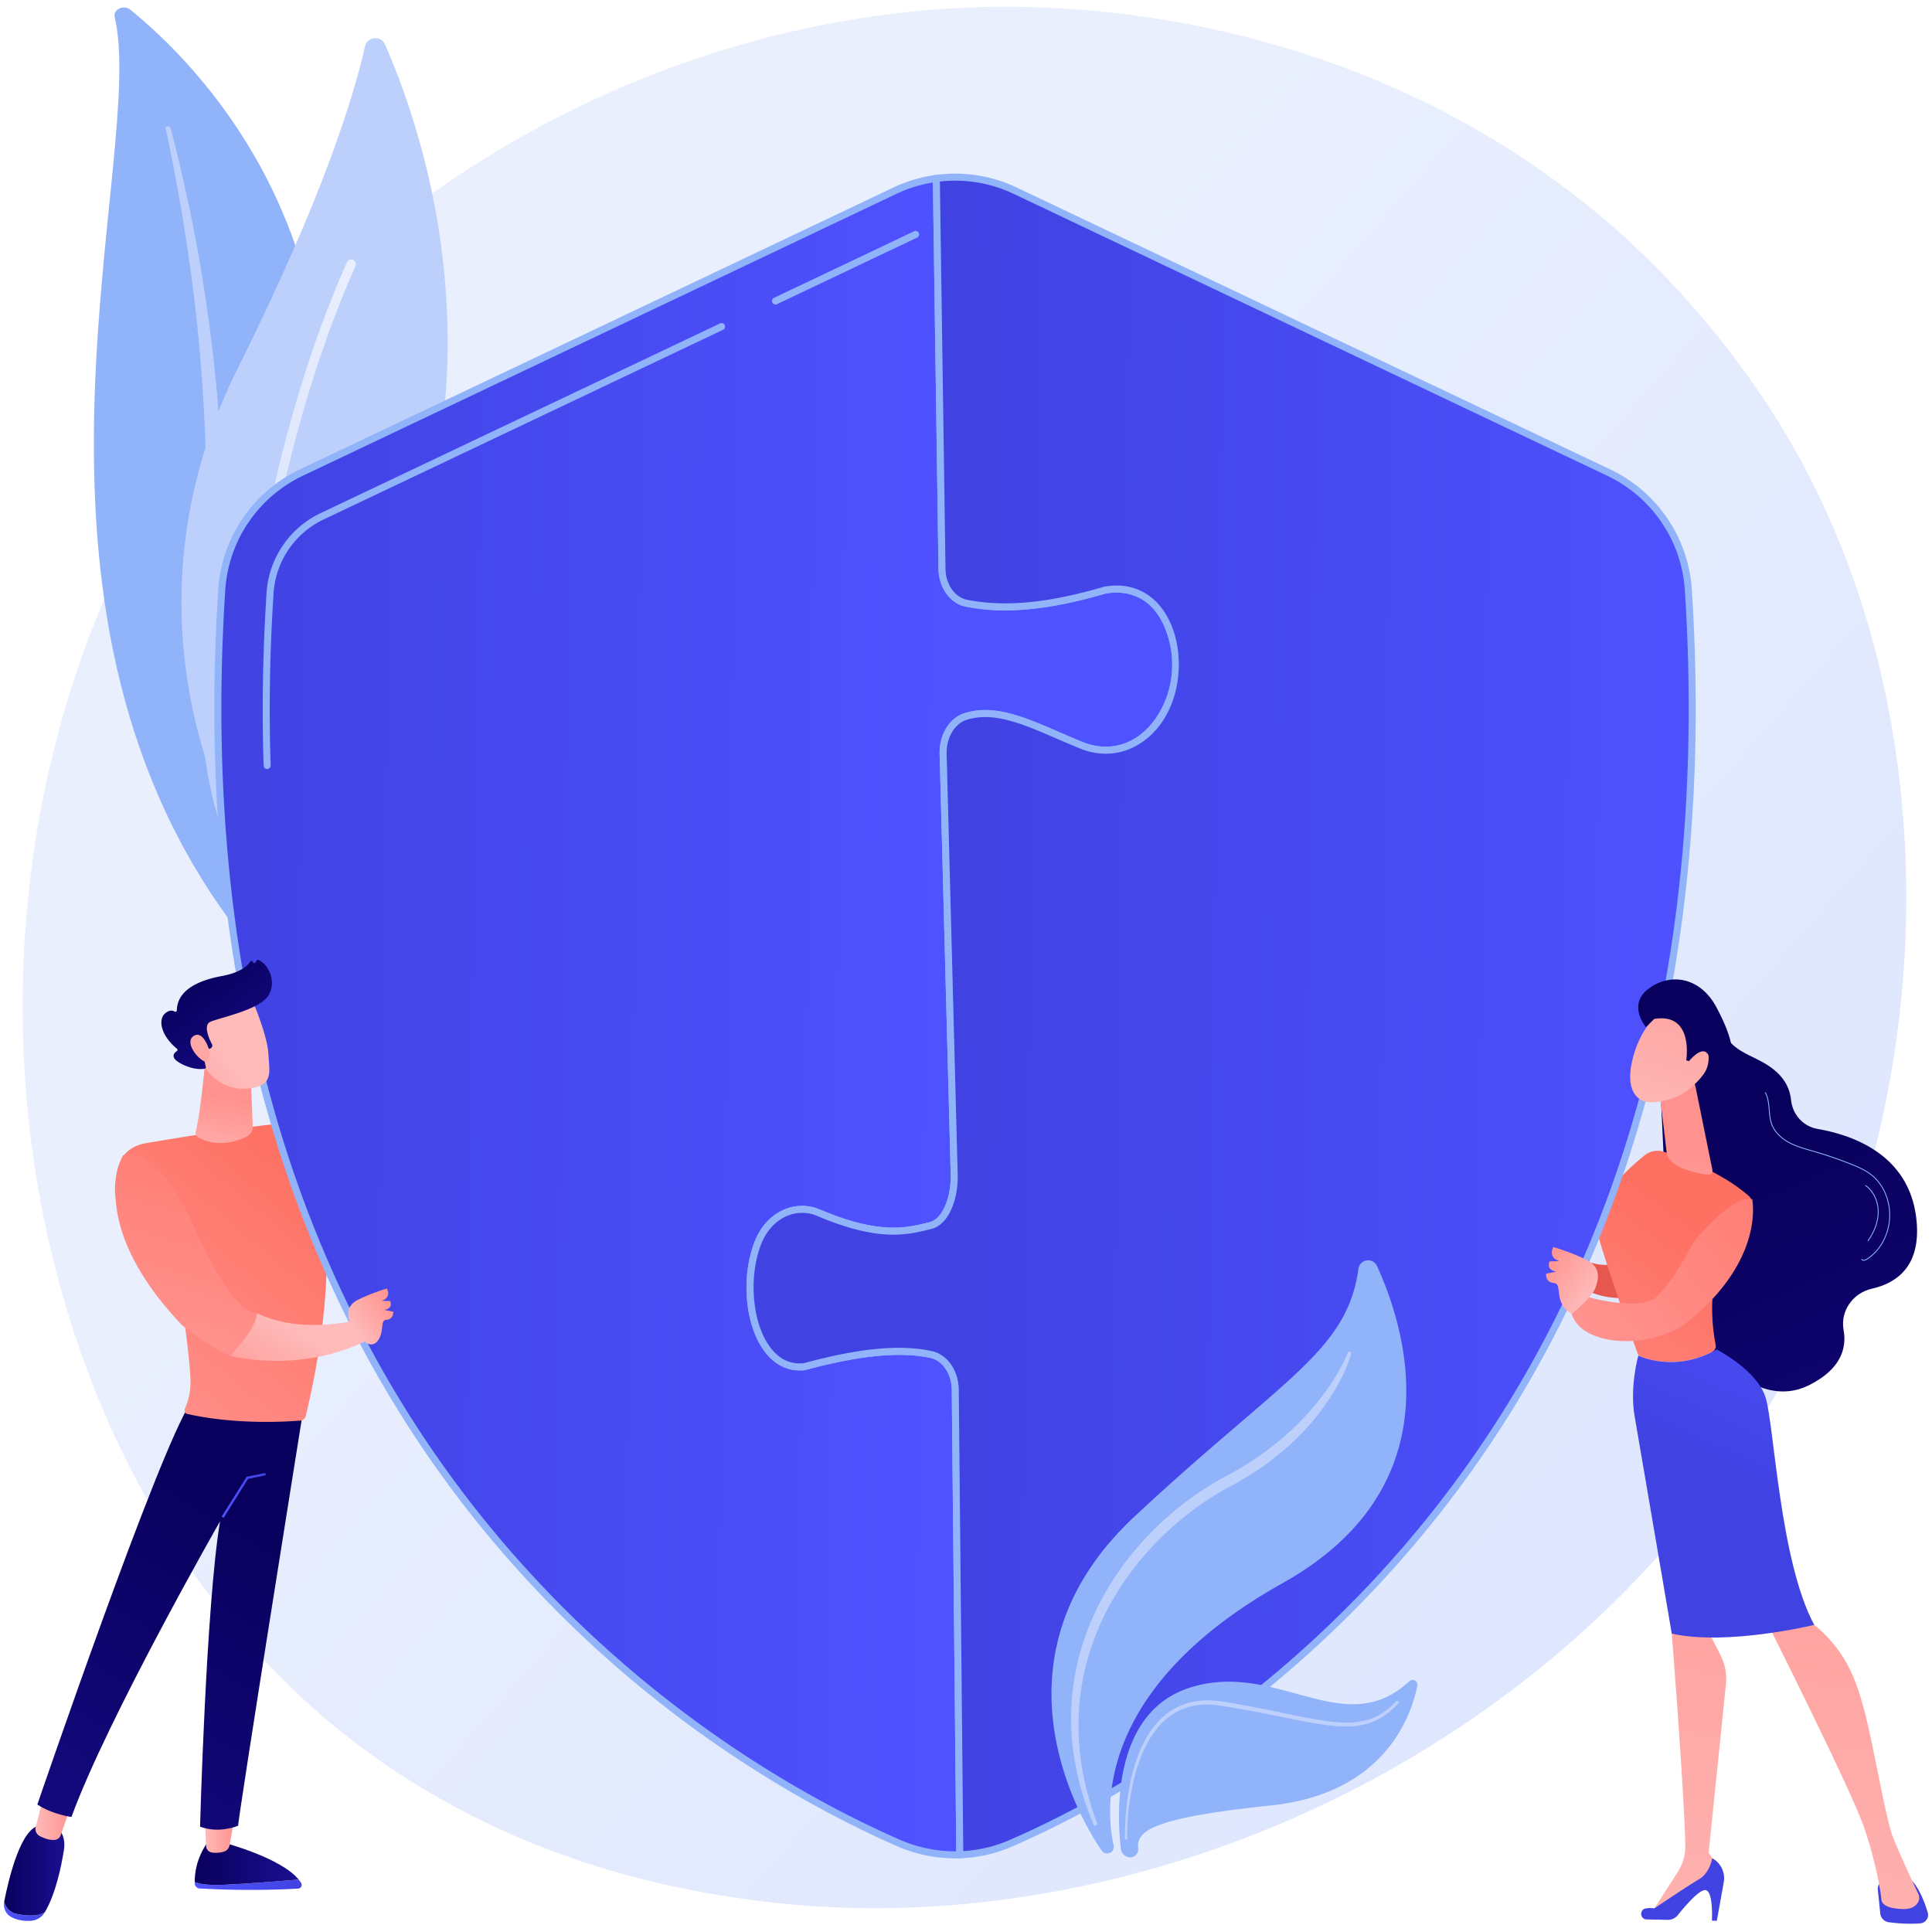 <svg width="264" height="263" fill="none" xmlns="http://www.w3.org/2000/svg"><path d="M249.7 176.458c-24.973 58.802-91.496 91.744-149.185 82.858-9.387-1.446-35.122-5.753-57.907-26.073-43.863-39.116-53.243-116.571-17.86-171.156C50.5 22.359 96.663-.162 140.528.965c9.448.243 45.658 1.738 77.481 27.978 4.674 3.854 14.983 13.013 24.274 27.542 21.817 34.118 23.692 81.651 7.417 119.973z" fill="url(#paint0_linear)"/><path d="M15.675 2.338c-.246-1.047 1.227-1.744 2.13-1.012 9.163 7.43 31.18 29.682 25.693 68.567-6.884 48.788 4.885 66.59 19.535 77.449 0 0-20.12-5.107-32.778-23.171C-.823 79.82 20.051 20.965 15.675 2.338z" fill="#91B3FA"/><path d="M22.648 17.577c1.147 5.43 2.168 10.879 2.958 16.351a233.23 233.23 0 011.884 16.45c.407 5.498.695 11 .711 16.505.045 5.505-.184 11.005-.436 16.527-.216 5.52-.47 11.079-.066 16.677.397 5.588 1.573 11.224 3.907 16.508.583 1.316 1.197 2.629 1.894 3.897a64.307 64.307 0 002.167 3.778 59.71 59.71 0 005.198 7.151c3.872 4.54 8.542 8.568 13.687 11.977.541.359 1.317.271 1.732-.197.408-.459.317-1.113-.199-1.476l-.004-.003a82.022 82.022 0 01-3.597-2.645c-.59-.449-1.155-.92-1.73-1.381-.554-.48-1.13-.942-1.667-1.436a59.129 59.129 0 01-6.044-6.212c-3.694-4.366-6.65-9.231-8.89-14.276a48.223 48.223 0 01-2.591-7.779c-.632-2.648-1.03-5.342-1.25-8.057-.44-5.435-.242-10.94-.071-16.46.162-5.522.28-11.072.135-16.617a200.169 200.169 0 00-.365-8.312c-.08-1.385-.192-2.767-.3-4.15a263.92 263.92 0 00-.403-4.143 232.806 232.806 0 00-2.374-16.49c-1.02-5.468-2.208-10.91-3.636-16.303-.041-.154-.219-.25-.397-.215-.174.035-.284.181-.253.33z" fill="#BDD0FB"/><path d="M34.527 111.285c-1.123 1.192-3.099.85-3.775-.643-3.73-8.233-12.168-32.465 1.77-60.381 11.77-23.575 15.91-37.476 17.354-43.917.305-1.362 2.172-1.543 2.735-.266 6.216 14.089 22.628 62.012-18.084 105.207z" fill="#BDD0FB"/><path d="M32.486 110.416a.64.64 0 01-.753-.639c.007-.4.786-40.42 15.67-73.937a.64.64 0 011.17.52c-14.777 33.273-15.554 73.039-15.56 73.437a.638.638 0 01-.527.619z" fill="url(#paint1_linear)"/><path d="M203.409 168.406a.38.38 0 01.48-.518c1.187.46 3.396 1.08 5.04.148.083-.047.164-.09.243-.131a.882.882 0 00-.703-.389c-.981-.061-1.3-1.511-1.3-1.511s.831.54 1.78.31c.817-.198 1.96.267 2.48 1.208 2.356 2.927 5.373 6.93 11.46 4.655 6.087-2.276 2.555-14.515 2.555-14.515l7.418 10.304s-.04 7.327-9.045 9.162c-9.004 1.836-13.418-7.132-13.418-7.132s-4.82 2.929-6.99-1.591z" fill="url(#paint2_linear)"/><path d="M236.157 141.497s-.53 1.011 2.764 2.669c1.836.924 5.416 2.307 5.819 6.156.208 1.987 1.645 3.603 3.614 3.943 4.904.847 12.436 3.544 13.487 12.106.803 6.535-2.567 8.944-6.07 9.733-2.573.58-4.322 3.039-3.853 5.635.45 2.489-.345 5.342-4.684 7.528-9.724 4.899-19.017-12.399-19.017-12.399l-1.406-29.924 9.346-5.447z" fill="url(#paint3_linear)"/><path d="M256.596 258.222l.334 3.253a1.34 1.34 0 001.153 1.195c1.039.139 2.706.292 4.343.15a1.148 1.148 0 00.992-1.47c-.375-1.261-1.068-3.155-2.097-4.282l-3.6-.068a1.11 1.11 0 00-1.125 1.222z" fill="url(#paint4_linear)"/><path d="M229.115 219.671l-.675 3.563s1.646 20.651 1.852 28.903a6.466 6.466 0 01-1.025 3.654l-3.647 5.679 9.093-5.137.199-1.094-1.433-2.052 2.364-23.055a7.081 7.081 0 00-.732-3.933l-1.795-3.53-4.201-2.998z" fill="url(#paint5_linear)"/><path d="M225.012 262.291l2.869.054a1.728 1.728 0 001.385-.646c.916-1.146 2.813-3.379 3.7-3.421 1.195-.057.962 4.181.962 4.181l.669.013.946-5.255a3.12 3.12 0 00-1.575-3.292s-.311 2.012-1.807 2.876c-1.495.864-6.095 3.974-6.095 3.974s-.555-.09-1.167.009c-.909.146-.808 1.49.113 1.507z" fill="url(#paint6_linear)"/><path d="M241.4 221.601s11.494 22.839 13.292 28.038c1.798 5.199 2.38 9.519 2.398 9.927.028.638.809 1.264 2.994 1.306 1.127.021 1.688-.421 1.967-.853.238-.369.259-.836.072-1.233-.664-1.409-2.768-5.91-3.54-7.948-.922-2.433-2.797-13.418-3.867-17.245-1.07-3.827-2.282-7.98-7.182-11.876 0 0-3.349-3.407-6.134-.116z" fill="url(#paint7_linear)"/><path d="M234.438 183.763c-2.019-10.495 2.886-17.09 4.638-19.053a.88.88 0 00-.072-1.243c-3.671-3.263-9.117-5.269-11.666-6.083a2.792 2.792 0 00-2.598.486c-2.339 1.876-7.262 6.329-6.556 10.092.489 2.605 4.752 14.66 5.553 16.917a.874.874 0 00.511.526c1.212.47 5.171 1.657 9.724-.676a.893.893 0 00.466-.966z" fill="url(#paint8_linear)"/><path d="M241.265 190.985c-1.18-3.794-6.696-6.58-6.696-6.58-5.741 3.302-10.701.839-10.701.839s-1.204 4.269-.504 8.271c.699 4.002 5.076 29.719 5.076 29.719 7.629 1.696 19.467-1.195 19.467-1.195-4.715-8.753-5.461-27.26-6.642-31.054z" fill="url(#paint9_linear)"/><path d="M231.677 148.46l2.288 11.277c.221.994-.678.815-1.675.608-1.632-.34-3.731-1.016-4.412-2.304a1.185 1.185 0 01-.12-.425l-.927-7.808a1.399 1.399 0 01.846-1.455l2.09-.88a1.4 1.4 0 011.91.987z" fill="url(#paint10_linear)"/><path d="M254.655 172.276a.933.933 0 00.46-.153c2.283-1.429 3.544-4.439 3.065-7.32-.287-1.727-1.113-3.228-2.325-4.226-.86-.708-1.887-1.149-2.865-1.54a54.858 54.858 0 00-5.053-1.739l-.419-.121c-.995-.285-2.025-.58-2.952-1.066-1.185-.622-2.041-1.509-2.409-2.498-.229-.614-.285-1.294-.34-1.951-.067-.809-.137-1.645-.529-2.369a.06.06 0 00-.08-.024.06.06 0 00-.024.081c.38.702.448 1.525.515 2.322.055.665.112 1.353.347 1.983.378 1.016 1.254 1.925 2.465 2.561.938.492 1.973.788 2.975 1.075l.418.121a54.917 54.917 0 015.042 1.735c.969.388 1.987.824 2.833 1.521 1.191.98 2.002 2.455 2.284 4.154.471 2.836-.767 5.797-3.011 7.2-.162.101-.469.224-.593.043a.06.06 0 00-.083-.016.06.06 0 00-.015.083.337.337 0 00.294.144z" fill="#91B3FA"/><path d="M255.276 169.588a.06.06 0 00.049-.026c.894-1.284 1.373-2.641 1.384-3.923.013-1.505-.659-2.918-1.755-3.686-.027-.018-.064-.013-.082.014a.06.06 0 00.014.083c1.064.746 1.717 2.121 1.704 3.588-.011 1.258-.482 2.592-1.363 3.857a.06.06 0 00.015.082.055.055 0 00.034.011z" fill="#91B3FA"/><path d="M40.811 256.84c-2.503.216-6.847.567-10.271.718-2.059.091-3.244-.111-3.927-.384.001.077.004.15.007.217.016.36.309.649.673.669 6.47.361 11.617.125 13.45.014a.505.505 0 00.41-.758 4.03 4.03 0 00-.342-.476z" fill="url(#paint11_linear)"/><path d="M30.54 257.558c3.424-.151 7.768-.502 10.27-.718-2.46-3.019-10.27-5.054-10.27-5.054h-2.207c-1.517 2.187-1.737 4.269-1.72 5.388.682.273 1.867.475 3.926.384z" fill="url(#paint12_linear)"/><path d="M27.962 248.184l.206 4.085a.934.934 0 00.797.878c.44.063 1.031.071 1.657-.137.385-.129.67-.453.742-.849l.713-3.977h-4.115z" fill="url(#paint13_linear)"/><path d="M2.358 261.552c-1.085-.196-1.576-.924-1.782-1.703l-.004.021c-.16.821.21 1.673.95 2.078.895.49 1.873.573 2.632.533a2.434 2.434 0 001.974-1.177l.006-.01c-.818.523-1.965.584-3.776.258z" fill="url(#paint14_linear)"/><path d="M7.476 249.443H5.657c-2.771-.073-4.511 7.48-5.08 10.406.205.779.696 1.508 1.782 1.703 1.81.326 2.958.265 3.775-.258 1.497-2.546 2.24-6.275 2.596-8.451.406-2.476-1.254-3.4-1.254-3.4z" fill="url(#paint15_linear)"/><path d="M5.89 245.651l-1.01 4.018a1.09 1.09 0 00.568 1.236c.565.29 1.36.595 2.092.507a.913.913 0 00.743-.608l1.483-4.227-3.875-.926z" fill="url(#paint16_linear)"/><path d="M41.427 192.733s-9.028 56.431-8.879 56.741c0 0-2.493 1.133-5.212.144 0 0 .817-30.166 2.73-41.732 0 0-15.407 26.962-20.3 40.397 0 0-2.552-.304-4.664-1.694 0 0 16.589-48.532 21.015-54.996l15.31 1.14z" fill="url(#paint17_linear)"/><path d="M30.562 207.41l-.271-.17 3.41-5.446 2.55-.514.064.314-2.416.486-3.337 5.33z" fill="url(#paint18_linear)"/><path d="M44.742 153.704a6.97 6.97 0 00-1.891-.373c-3.523-.207-12.826 1.183-22.8 2.864-3.518.593-4.027 3.128-4.272 5.225-.555 4.743 2.386 5.933 6.427 6.515 2.433 6.57 3.575 16.157 3.813 20.399a9.12 9.12 0 01-.714 4.081l-.06.141a.483.483 0 00.339.659c6.573 1.477 13.41 1.075 15.453.907a.843.843 0 00.751-.644c3.197-13.469 3.204-22.656 2.422-28.464 12.39 7.15 7.148-9.018.532-11.31z" fill="url(#paint19_linear)"/><path d="M43.932 164.625c-.865-5.826-1.86-7.555-2.078-7.699a.125.125 0 00.125-.012c.048-.033.062-.088.056-.115l-.292.065a.183.183 0 01.051-.185l.174-.029c.297.109 1.35 1.801 2.26 7.931l-.296.044z" fill="url(#paint20_linear)"/><path d="M28 145.484s-.665 7.032-1.25 9.112a.711.711 0 00.334.812c.994.568 3.378 1.494 6.638-.104a1.48 1.48 0 00.82-1.392l-.286-6.795L28 145.484z" fill="url(#paint21_linear)"/><path d="M127.253 185.099c-5.116-1.126-11.509.093-17.36 1.658-6.633.7-9.004-10.159-6.307-16.973 1.475-3.725 5.069-5.42 8.267-4.065 8.479 3.593 12.17 2.5 15.244 1.769 2.307-.548 3.367-4.105 3.291-6.978l-1.512-57.494c-.062-2.348 1.178-4.497 3.035-5.096 4.735-1.53 9.876 1.514 15.899 3.938 2.409.97 5.054.882 7.349-.438 8.863-5.1 6.528-22.792-4.211-20.77-6.083 1.78-12.775 3.001-18.912 1.774-1.887-.378-3.282-2.356-3.316-4.695l-.773-53.348a19.105 19.105 0 00-5.653 1.671L41.187 64.573c-6.26 2.974-10.437 9.1-10.884 16.016-7.608 117.598 67.794 160.446 92.512 171.27a19.16 19.16 0 008.338 1.593l-.618-63.481c0-2.375-1.371-4.452-3.282-4.872z" fill="url(#paint22_linear)"/><path d="M130.511 253.942a19.77 19.77 0 01-7.888-1.644c-12.909-5.653-37.682-19.111-58.564-45.738-11.736-14.965-20.633-32.117-26.445-50.98-6.934-22.503-9.555-47.744-7.79-75.023.457-7.075 4.733-13.366 11.157-16.417l81.107-38.52a19.565 19.565 0 015.794-1.715l.536-.072.781 53.889c.031 2.118 1.264 3.898 2.931 4.231 5.13 1.026 11.067.465 18.683-1.764l.046-.011c4.26-.801 7.766 1.332 9.383 5.707 1.929 5.22.626 12.803-4.845 15.95-2.37 1.364-5.128 1.53-7.766.468a135.182 135.182 0 01-3.278-1.386c-4.621-2.003-8.61-3.733-12.295-2.541-1.623.524-2.76 2.47-2.703 4.628l1.512 57.493c.086 3.253-1.144 6.86-3.659 7.457l-.327.079c-3.07.737-6.89 1.655-15.215-1.873a5.239 5.239 0 00-4.1-.01c-1.566.655-2.821 2.009-3.534 3.81-1.8 4.547-1.243 10.908 1.241 14.179 1.215 1.601 2.74 2.324 4.533 2.145 5.278-1.41 12.033-2.868 17.55-1.654 2.12.467 3.658 2.713 3.658 5.34l.623 63.945-.469.016c-.218.008-.438.011-.657.011zm-3.036-229.006a18.58 18.58 0 00-4.975 1.55l-81.108 38.52c-6.11 2.902-10.176 8.885-10.61 15.613-1.758 27.162.85 52.288 7.749 74.679 5.777 18.749 14.62 35.797 26.283 50.67 20.752 26.461 45.367 39.835 58.194 45.451a18.992 18.992 0 007.66 1.564l-.613-63.008c0-2.185-1.222-4.037-2.905-4.408-5.388-1.184-12.359.376-17.133 1.654l-.074.014c-2.135.224-4.014-.645-5.434-2.516-2.71-3.568-3.311-10.206-1.369-15.111.81-2.045 2.25-3.587 4.056-4.343a6.19 6.19 0 014.844.012c8.034 3.404 11.684 2.528 14.617 1.823l.329-.078c1.924-.458 2.997-3.664 2.923-6.5l-1.513-57.493c-.069-2.615 1.316-4.903 3.367-5.566 4.027-1.3 8.173.495 12.972 2.574 1.053.456 2.142.928 3.254 1.376 2.36.95 4.821.805 6.93-.409 3.922-2.256 6.728-8.55 4.423-14.786-2.069-5.597-6.462-5.439-8.283-5.102-7.759 2.27-13.833 2.835-19.117 1.778-2.108-.421-3.665-2.59-3.702-5.158l-.765-52.8z" fill="#91B3FA"/><path d="M230.701 80.588c-.447-6.915-4.624-13.042-10.884-16.015l-81.107-38.52a19.122 19.122 0 00-10.763-1.672l.772 53.348c.034 2.339 1.43 4.317 3.317 4.695 6.137 1.227 12.829.006 18.912-1.775 10.739-2.02 13.074 15.67 4.21 20.771-2.295 1.32-4.939 1.408-7.348.438-6.023-2.424-11.164-5.469-15.9-3.939-1.857.6-3.096 2.748-3.034 5.097l1.512 57.494c.075 2.872-.984 6.43-3.291 6.978-3.075.731-6.765 1.823-15.244-1.769-3.198-1.355-6.792.339-8.267 4.065-2.697 6.814-.326 17.673 6.307 16.973 5.85-1.565 12.244-2.784 17.36-1.658 1.911.42 3.282 2.496 3.282 4.872l.617 63.481c2.4-.082 4.789-.609 7.037-1.594 24.718-10.823 100.12-53.671 92.512-171.27z" fill="url(#paint23_linear)"/><path d="M130.678 253.948l-.623-63.973c0-2.185-1.222-4.037-2.905-4.408-5.387-1.184-12.358.376-17.133 1.654l-.074.013c-2.135.225-4.013-.644-5.434-2.515-2.71-3.568-3.311-10.206-1.369-15.111.81-2.045 2.25-3.587 4.056-4.343a6.194 6.194 0 014.844.012c8.035 3.404 11.684 2.528 14.617 1.823l.329-.078c1.925-.458 2.997-3.664 2.923-6.5l-1.513-57.493c-.069-2.615 1.316-4.903 3.367-5.566 4.027-1.3 8.173.495 12.972 2.574 1.053.456 2.142.929 3.254 1.376 2.36.95 4.821.805 6.93-.409 3.921-2.256 6.728-8.55 4.423-14.786-2.068-5.596-6.464-5.44-8.282-5.102-7.76 2.27-13.835 2.835-19.118 1.778-2.108-.421-3.665-2.59-3.702-5.158l-.779-53.774.422-.056c3.783-.51 7.599.082 11.033 1.713l81.107 38.521c6.424 3.051 10.699 9.342 11.157 16.418 1.765 27.278-.856 52.519-7.79 75.023-5.812 18.862-14.709 36.014-26.445 50.979-20.881 26.627-45.655 40.086-58.564 45.738a19.532 19.532 0 01-7.212 1.633l-.491.017zm-7.868-69.771c1.568 0 3.099.135 4.546.453 2.12.467 3.659 2.713 3.659 5.341l.612 62.978a18.55 18.55 0 006.37-1.53c12.826-5.616 37.442-18.99 58.193-45.451 11.663-14.873 20.507-31.92 26.284-50.67 6.899-22.391 9.506-47.517 7.749-74.679-.435-6.728-4.501-12.711-10.611-15.613l-81.107-38.52a18.604 18.604 0 00-10.072-1.682l.766 52.918c.031 2.118 1.264 3.898 2.931 4.231 5.13 1.026 11.067.465 18.683-1.764l.046-.011c4.26-.8 7.766 1.332 9.383 5.707 1.929 5.22.626 12.803-4.844 15.95-2.37 1.364-5.128 1.53-7.767.468a136.89 136.89 0 01-3.278-1.386c-4.62-2.003-8.61-3.733-12.295-2.541-1.623.524-2.76 2.47-2.703 4.628l1.512 57.493c.086 3.253-1.144 6.86-3.659 7.457l-.327.079c-3.069.737-6.89 1.655-15.215-1.873a5.239 5.239 0 00-4.1-.01c-1.565.655-2.82 2.009-3.534 3.811-1.8 4.546-1.243 10.907 1.241 14.178 1.215 1.601 2.741 2.326 4.533 2.145 3.894-1.041 8.592-2.107 13.004-2.107zM105.968 41.61a.48.48 0 01-.206-.913l19.164-9.102a.48.48 0 01.412.866l-19.165 9.102a.475.475 0 01-.205.046zm-69.463 63.473a.48.48 0 01-.479-.463c-.256-7.628-.122-15.58.4-23.635a12.979 12.979 0 017.393-10.87L98.38 44.203a.48.48 0 11.412.866L44.23 70.983a12.019 12.019 0 00-6.847 10.064c-.52 8.025-.653 15.945-.398 23.541a.48.48 0 01-.463.496h-.017z" fill="#91B3FA"/><path d="M239.43 163.862s1.803 8.164-8.698 16.676c-5.017 4.066-15.313 3.622-16.104-1.573l2.001-1.823s7.524 2.23 9.839-.02c2.315-2.251 4.967-7.421 4.967-7.421s5.229-6.556 7.995-5.839z" fill="url(#paint24_linear)"/><path d="M214.798 179.539s2.725-2.285 3.179-3.474c.453-1.188.859-2.848-1.113-3.863-1.971-1.015-4.598-1.803-4.598-1.803s-.841 1.363.804 1.935l-1.304.031s-.639 1.118.898 1.401l-1.401.284s-.136 1.203 1.096 1.274c1.232.07-.17 2.813 2.439 4.215z" fill="url(#paint25_linear)"/><path d="M227.081 138.131s-2.696 1.752-3.927 6.319c-1.23 4.567.598 6.248 2.505 6.183 1.907-.065 4.681-.602 7.136-3.849 2.456-3.246-2.185-10.788-5.714-8.653z" fill="url(#paint26_linear)"/><path d="M230.416 144.888s1.1-6.556-4.378-5.654l-1.125 1.129s-2.616-3.06.384-5.279c3-2.218 7.092-1.558 9.284 2.625 2.192 4.184 2.961 7.11 1.01 9.647-1.952 2.537-3.341.303-3.341.303s2.133-2.636.979-3.791c-.848-.848-2.439 1.136-2.439 1.136l-.374-.116z" fill="url(#paint27_linear)"/><path d="M35.615 179.6a5.384 5.384 0 01-2.785-1.387c-3.134-3.038-6.35-10.615-6.35-10.615s-4.78-11.597-9.67-9.716c0 0-5.246 9.124 7.924 23.051 1.152 1.219 5.21 3.791 6.9 4.392 1.734-1.756 3.075-3.541 3.98-5.725z" fill="url(#paint28_linear)"/><path d="M48.558 180.481c-3.14.571-8.528 1.299-13.4-1.005-.336 1.501-.812 2.52-3.665 5.798 4.69 1.081 11.881 1.282 19.005-2.259l-1.94-2.534z" fill="url(#paint29_linear)"/><path d="M51.513 183.347a1.04 1.04 0 01-1.488.095c-.731-.665-1.856-1.762-2.118-2.444-.395-1.031-.749-2.47.96-3.354 1.71-.883 3.988-1.57 3.988-1.57s.732 1.182-.695 1.68l1.132.026s.555.969-.778 1.216l1.216.245s.12 1.044-.95 1.106c-.897.053-.18 1.738-1.267 3z" fill="url(#paint30_linear)"/><path d="M34.399 136.489s2.127 4.886 2.27 7.451c.143 2.564.695 4.228-2.27 4.745-2.965.516-5.463-.961-6.817-3.515 0 0-2.12-3.937-1.644-5.549.475-1.612 8.46-3.132 8.46-3.132z" fill="url(#paint31_linear)"/><path d="M28.596 143.333l.168-.075a.407.407 0 00.2-.559c-.419-.808-1.234-2.659-.181-3.091 1.357-.556 6.733-1.653 7.893-3.56 1.114-1.834.127-4.2-1.358-4.873a.205.205 0 00-.267.087l-.124.234a.202.202 0 01-.371-.038.2.2 0 00-.363-.052c-.357.571-1.32 1.496-3.893 1.971-3.659.675-6.077 2.156-6.137 4.683a.202.202 0 01-.312.167c-.27-.165-.703-.242-1.28.244-1.005.844-.594 3.036 1.609 4.838.104.086.103.249-.01.323-.4.26-.994.878.548 1.703 1.595.852 2.786.782 3.245.707a.201.201 0 00.163-.243l-.49-2.221a.202.202 0 01.197-.245h.763z" fill="url(#paint32_linear)"/><path d="M28.688 143.802s-.812-3.122-2.211-2.246c-1.4.875.726 3.497 1.851 3.614l.36-1.368z" fill="url(#paint33_linear)"/><path d="M151.137 253.265a.903.903 0 01-.593-.377c-2.031-2.929-16.751-25.812 4.447-45.621 20.123-18.805 29.091-22.511 30.632-33.889.18-1.328 1.992-1.591 2.547-.37 4.144 9.123 10.378 30.303-12.91 43.328-25.689 14.369-24.156 31.069-23.088 35.835a.906.906 0 01-1.035 1.094z" fill="#91B3FA"/><path d="M154.25 253.79a1.305 1.305 0 01-1.082-1.128c-.477-3.912-1.489-18.508 9.352-22.023 11.935-3.87 21.109 7.423 30.057-.9.471-.438 1.226-.019 1.096.611-.916 4.468-4.686 14.764-20.051 16.369-16.446 1.717-18.348 3.537-18.092 5.878.079.721-.565 1.314-1.28 1.193z" fill="#91B3FA"/><path d="M184.623 184.983s-.08.318-.277.876a21.7 21.7 0 01-1.01 2.365 28.44 28.44 0 01-2.034 3.44 32.215 32.215 0 01-3.271 4.029 36.315 36.315 0 01-4.605 4.07c-.868.663-1.81 1.273-2.776 1.889-.493.291-.983.601-1.495.882l-.769.428-.765.415a40.38 40.38 0 00-5.856 3.953 42.962 42.962 0 00-5.267 5.067 39.51 39.51 0 00-4.281 5.919 36.018 36.018 0 00-2.979 6.412 34.148 34.148 0 00-1.55 6.431c-.296 2.089-.35 4.092-.289 5.935a36.513 36.513 0 001.449 8.806 43.767 43.767 0 001.063 3.237l.002.006a.255.255 0 01-.475.183l-.343-.835a44.688 44.688 0 01-.879-2.397 37.248 37.248 0 01-1.774-8.948 33.529 33.529 0 011.61-12.819 36.511 36.511 0 012.984-6.697 40.817 40.817 0 014.374-6.175 42.049 42.049 0 015.423-5.274 41.757 41.757 0 016.073-4.124l1.519-.826c.497-.268.972-.563 1.451-.839a44.11 44.11 0 002.696-1.795c1.723-1.212 3.223-2.529 4.55-3.8a35.276 35.276 0 001.817-1.913 31.106 31.106 0 001.523-1.832 32.31 32.31 0 002.189-3.201c.552-.925.934-1.682 1.18-2.203.247-.524.348-.805.348-.805a.233.233 0 01.445.135l-.001.005zm-30.924 66.143s.018-.052.029-.149c.01-.098.002-.242.004-.43.001-.376.01-.927.045-1.628a34.9 34.9 0 01.763-5.759 23.431 23.431 0 011.148-3.723c.523-1.283 1.224-2.595 2.21-3.77.977-1.172 2.279-2.187 3.809-2.743 1.524-.576 3.212-.681 4.827-.485 1.603.229 3.161.527 4.711.82 1.546.297 3.062.61 4.527.912 1.466.301 2.881.588 4.227.816 1.345.22 2.623.388 3.8.399 1.176.022 2.245-.119 3.148-.391a7.92 7.92 0 002.184-1.076c.56-.387.956-.756 1.223-1.008l.399-.399.007-.007a.208.208 0 01.294 0 .21.21 0 01.002.291l-.406.419c-.271.265-.675.655-1.257 1.073a8.43 8.43 0 01-2.297 1.18c-.954.308-2.086.473-3.303.449-1.22-.007-2.522-.173-3.883-.391a124.382 124.382 0 01-4.25-.802c-1.467-.296-2.981-.602-4.523-.892-1.538-.287-3.12-.571-4.676-.802-1.544-.203-3.135-.118-4.566.406-1.438.505-2.672 1.442-3.618 2.553-.955 1.111-1.647 2.376-2.178 3.62a23.005 23.005 0 00-1.18 3.64 34.506 34.506 0 00-.838 5.688c-.045.694-.062 1.24-.068 1.613-.001.186-.008.328.004.424a.574.574 0 00.034.143.191.191 0 01-.098.251.192.192 0 01-.25-.098.189.189 0 01-.006-.138l.002-.006z" fill="#BDD0FB"/><defs><linearGradient id="paint0_linear" x1="282.539" y1="264.268" x2="89.308" y2="95.191" gradientUnits="userSpaceOnUse"><stop stop-color="#DAE3FE"/><stop offset="1" stop-color="#E9EFFD"/></linearGradient><linearGradient id="paint1_linear" x1="31.733" y1="72.943" x2="48.627" y2="72.943" gradientUnits="userSpaceOnUse"><stop stop-color="#DAE3FE"/><stop offset="1" stop-color="#E9EFFD"/></linearGradient><linearGradient id="paint2_linear" x1="195.182" y1="165.176" x2="233.856" y2="168.41" gradientUnits="userSpaceOnUse"><stop stop-color="#E1473D"/><stop offset="1" stop-color="#E9605A"/></linearGradient><linearGradient id="paint3_linear" x1="239.656" y1="158.776" x2="283.665" y2="257.795" gradientUnits="userSpaceOnUse"><stop stop-color="#09005D"/><stop offset="1" stop-color="#1A0F91"/></linearGradient><linearGradient id="paint4_linear" x1="-115.688" y1="269.546" x2="-65.337" y2="268.257" gradientUnits="userSpaceOnUse"><stop stop-color="#4F52FF"/><stop offset="1" stop-color="#4042E2"/></linearGradient><linearGradient id="paint5_linear" x1="226.709" y1="286.704" x2="238.905" y2="170.153" gradientUnits="userSpaceOnUse"><stop stop-color="#FEBBBA"/><stop offset="1" stop-color="#FF928E"/></linearGradient><linearGradient id="paint6_linear" x1="-115.754" y1="267.163" x2="-65.402" y2="265.873" gradientUnits="userSpaceOnUse"><stop stop-color="#4F52FF"/><stop offset="1" stop-color="#4042E2"/></linearGradient><linearGradient id="paint7_linear" x1="246.769" y1="288.82" x2="258.967" y2="172.239" gradientUnits="userSpaceOnUse"><stop stop-color="#FEBBBA"/><stop offset="1" stop-color="#FF928E"/></linearGradient><linearGradient id="paint8_linear" x1="204.22" y1="203.988" x2="231.508" y2="167.746" gradientUnits="userSpaceOnUse"><stop stop-color="#FF928E"/><stop offset="1" stop-color="#FE7062"/></linearGradient><linearGradient id="paint9_linear" x1="249.896" y1="174.721" x2="236.678" y2="202.009" gradientUnits="userSpaceOnUse"><stop stop-color="#4F52FF"/><stop offset="1" stop-color="#4042E2"/></linearGradient><linearGradient id="paint10_linear" x1="227.787" y1="171.612" x2="229.923" y2="157.921" gradientUnits="userSpaceOnUse"><stop stop-color="#FEBBBA"/><stop offset="1" stop-color="#FF928E"/></linearGradient><linearGradient id="paint11_linear" x1="26.613" y1="257.546" x2="41.224" y2="257.546" gradientUnits="userSpaceOnUse"><stop stop-color="#4F52FF"/><stop offset="1" stop-color="#4042E2"/></linearGradient><linearGradient id="paint12_linear" x1="26.612" y1="254.683" x2="40.811" y2="254.683" gradientUnits="userSpaceOnUse"><stop stop-color="#09005D"/><stop offset="1" stop-color="#1A0F91"/></linearGradient><linearGradient id="paint13_linear" x1="27.962" y1="250.685" x2="32.078" y2="250.685" gradientUnits="userSpaceOnUse"><stop stop-color="#FEBBBA"/><stop offset="1" stop-color="#FF928E"/></linearGradient><linearGradient id="paint14_linear" x1=".535" y1="261.169" x2="6.134" y2="261.169" gradientUnits="userSpaceOnUse"><stop stop-color="#4F52FF"/><stop offset="1" stop-color="#4042E2"/></linearGradient><linearGradient id="paint15_linear" x1=".576" y1="255.598" x2="8.794" y2="255.598" gradientUnits="userSpaceOnUse"><stop stop-color="#09005D"/><stop offset="1" stop-color="#1A0F91"/></linearGradient><linearGradient id="paint16_linear" x1="4.848" y1="248.539" x2="9.766" y2="248.539" gradientUnits="userSpaceOnUse"><stop stop-color="#FEBBBA"/><stop offset="1" stop-color="#FF928E"/></linearGradient><linearGradient id="paint17_linear" x1="37.06" y1="207.865" x2="-4.932" y2="276.652" gradientUnits="userSpaceOnUse"><stop stop-color="#09005D"/><stop offset="1" stop-color="#1A0F91"/></linearGradient><linearGradient id="paint18_linear" x1="30.291" y1="204.345" x2="36.315" y2="204.345" gradientUnits="userSpaceOnUse"><stop stop-color="#4F52FF"/><stop offset="1" stop-color="#4042E2"/></linearGradient><linearGradient id="paint19_linear" x1="15.206" y1="192.478" x2="43.346" y2="159.221" gradientUnits="userSpaceOnUse"><stop stop-color="#FF928E"/><stop offset="1" stop-color="#FE7062"/></linearGradient><linearGradient id="paint20_linear" x1="41.737" y1="160.638" x2="44.228" y2="160.638" gradientUnits="userSpaceOnUse"><stop stop-color="#53D8FF"/><stop offset="1" stop-color="#3840F7"/></linearGradient><linearGradient id="paint21_linear" x1="29.078" y1="161.317" x2="31.209" y2="150.129" gradientUnits="userSpaceOnUse"><stop stop-color="#FEBBBA"/><stop offset="1" stop-color="#FF928E"/></linearGradient><linearGradient id="paint22_linear" x1="129.347" y1="138.925" x2="30.539" y2="137.486" gradientUnits="userSpaceOnUse"><stop stop-color="#4F52FF"/><stop offset="1" stop-color="#4042E2"/></linearGradient><linearGradient id="paint23_linear" x1="233.706" y1="140.258" x2="130.102" y2="138.819" gradientUnits="userSpaceOnUse"><stop stop-color="#4F52FF"/><stop offset="1" stop-color="#4042E2"/></linearGradient><linearGradient id="paint24_linear" x1="218.249" y1="183.301" x2="256.409" y2="151.963" gradientUnits="userSpaceOnUse"><stop stop-color="#FF928E"/><stop offset="1" stop-color="#FE7062"/></linearGradient><linearGradient id="paint25_linear" x1="217.384" y1="177.007" x2="210.909" y2="172.242" gradientUnits="userSpaceOnUse"><stop stop-color="#FEBBBA"/><stop offset="1" stop-color="#FF928E"/></linearGradient><linearGradient id="paint26_linear" x1="224.758" y1="155.019" x2="235.757" y2="123.455" gradientUnits="userSpaceOnUse"><stop stop-color="#FEBBBA"/><stop offset="1" stop-color="#FF928E"/></linearGradient><linearGradient id="paint27_linear" x1="244.865" y1="173.166" x2="288.874" y2="272.184" gradientUnits="userSpaceOnUse"><stop stop-color="#09005D"/><stop offset="1" stop-color="#1A0F91"/></linearGradient><linearGradient id="paint28_linear" x1="21.543" y1="183.619" x2="34.761" y2="140.981" gradientUnits="userSpaceOnUse"><stop stop-color="#FF928E"/><stop offset="1" stop-color="#FE7062"/></linearGradient><linearGradient id="paint29_linear" x1="42.014" y1="182.501" x2="34.901" y2="193.978" gradientUnits="userSpaceOnUse"><stop stop-color="#FEBBBA"/><stop offset="1" stop-color="#FF928E"/></linearGradient><linearGradient id="paint30_linear" x1="48.411" y1="181.798" x2="54.023" y2="177.656" gradientUnits="userSpaceOnUse"><stop stop-color="#FEBBBA"/><stop offset="1" stop-color="#FF928E"/></linearGradient><linearGradient id="paint31_linear" x1="30.777" y1="143.903" x2="18.618" y2="153.206" gradientUnits="userSpaceOnUse"><stop stop-color="#FEBBBA"/><stop offset="1" stop-color="#FF928E"/></linearGradient><linearGradient id="paint32_linear" x1="26.285" y1="133.424" x2="37.61" y2="148.004" gradientUnits="userSpaceOnUse"><stop stop-color="#09005D"/><stop offset="1" stop-color="#1A0F91"/></linearGradient><linearGradient id="paint33_linear" x1="33.337" y1="138.819" x2="21.177" y2="148.122" gradientUnits="userSpaceOnUse"><stop stop-color="#FEBBBA"/><stop offset="1" stop-color="#FF928E"/></linearGradient></defs></svg>